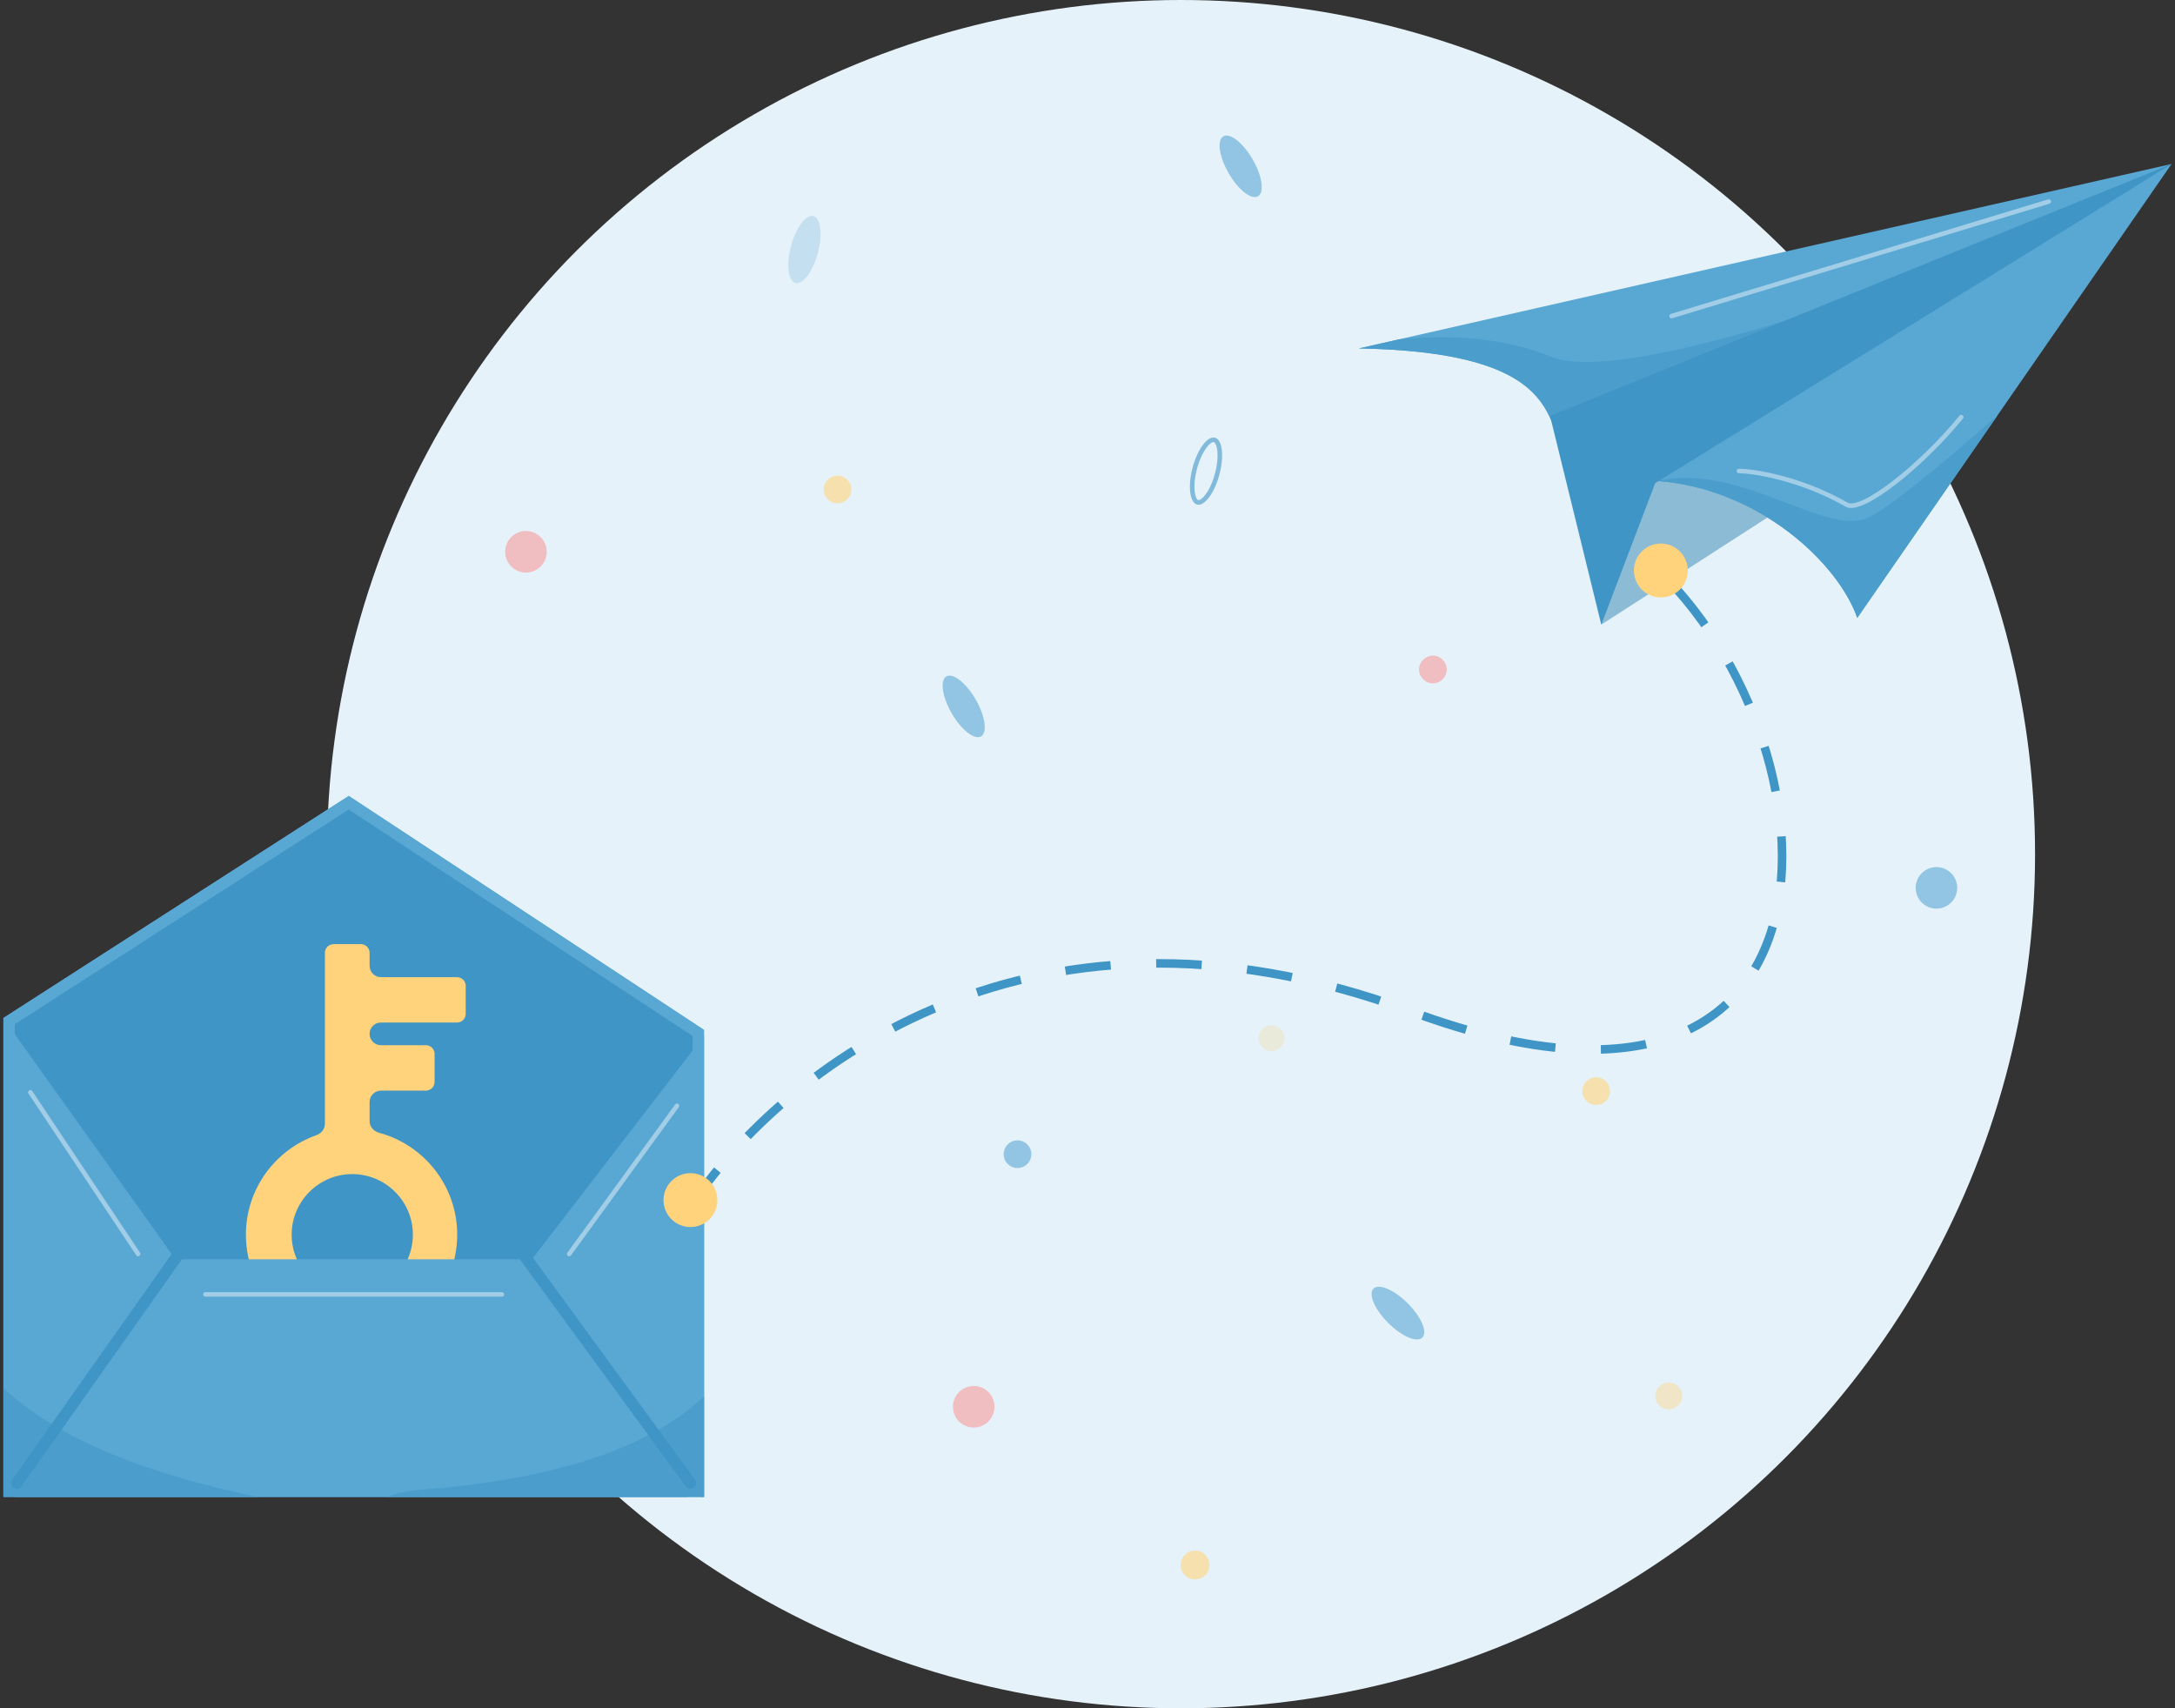 <svg width="191" height="150" viewBox="0 0 191 150" fill="none" xmlns="http://www.w3.org/2000/svg">
<rect x="0" y="0" width="191" height="150" fill="#333333" stroke="none"/>
<circle cx="103.711" cy="75" r="75" fill="#E6F2F9"/>
<circle opacity="0.4" cx="111.665" cy="91.165" r="1.136" transform="rotate(105 111.665 91.165)" fill="#F0DFB0"/>
<path d="M0.801 130.908V89.657L30.624 70.484L61.32 90.701V130.908H0.801Z" fill="#3E95C6" stroke="#59A7D3"/>
<path d="M29.216 82.905C29.216 82.907 29.215 82.909 29.213 82.909C29.027 82.927 28.854 83.014 28.728 83.152C28.602 83.291 28.532 83.473 28.533 83.661L28.533 98.672C28.533 99.127 28.224 99.52 27.795 99.671C24.188 100.943 21.594 104.376 21.594 108.412C21.594 113.529 25.755 117.69 30.872 117.69C35.989 117.69 40.15 113.529 40.15 108.412C40.15 104.128 37.23 100.522 33.277 99.46C32.807 99.334 32.455 98.924 32.455 98.437L32.455 96.764C32.455 96.212 32.903 95.764 33.455 95.764L37.458 95.764C37.459 95.764 37.461 95.763 37.461 95.761C37.461 95.76 37.462 95.759 37.463 95.759C37.653 95.744 37.83 95.659 37.96 95.52C38.091 95.38 38.163 95.196 38.163 95.005C38.163 94.995 38.161 94.986 38.161 94.977C38.161 94.976 38.162 94.975 38.163 94.975C38.164 94.975 38.165 94.974 38.165 94.972L38.165 92.536C38.165 92.536 38.165 92.535 38.164 92.535C38.164 92.535 38.164 92.535 38.164 92.535C38.164 92.344 38.091 92.16 37.961 92.02C37.831 91.881 37.654 91.796 37.464 91.781C37.462 91.781 37.461 91.78 37.461 91.778C37.461 91.776 37.459 91.775 37.458 91.775L33.451 91.775C32.901 91.775 32.456 91.329 32.456 90.779C32.456 90.23 32.901 89.784 33.451 89.784L40.191 89.784C40.193 89.784 40.194 89.782 40.194 89.781C40.194 89.779 40.196 89.778 40.197 89.778C40.387 89.763 40.564 89.678 40.694 89.538C40.825 89.399 40.898 89.215 40.898 89.023L40.897 89.015L40.897 86.571L40.898 86.562C40.898 86.371 40.825 86.187 40.694 86.047C40.564 85.908 40.387 85.823 40.197 85.808C40.196 85.808 40.194 85.807 40.194 85.805C40.194 85.803 40.193 85.802 40.191 85.802L33.455 85.802C32.903 85.802 32.455 85.354 32.455 84.802L32.455 83.66C32.455 83.459 32.374 83.266 32.231 83.124C32.089 82.981 31.896 82.901 31.694 82.901L29.22 82.901C29.218 82.901 29.216 82.903 29.216 82.905ZM36.257 108.412C36.257 111.347 33.868 113.734 30.934 113.734C28 113.734 25.612 111.347 25.612 108.412C25.612 105.479 28 103.093 30.934 103.093C33.869 103.092 36.257 105.479 36.257 108.412Z" fill="#FFD37C"/>
<path fill-rule="evenodd" clip-rule="evenodd" d="M15.978 110.574H45.633L60.337 131.445H1.274L15.978 110.574ZM15.08 110.112L0.301 89.406V131.089L15.08 110.112ZM61.56 131.445L46.786 110.476L61.82 90.944V131.445H61.56Z" fill="#59A7D3"/>
<path d="M0.801 130.908V89.657L30.624 70.484L61.32 90.701V130.908H0.801Z" fill="#3E95C6" stroke="#59A7D3"/>
<path d="M29.216 82.905C29.216 82.907 29.215 82.909 29.213 82.909C29.027 82.927 28.854 83.014 28.728 83.152C28.602 83.291 28.532 83.473 28.533 83.661L28.533 98.672C28.533 99.127 28.224 99.52 27.795 99.671C24.188 100.943 21.594 104.376 21.594 108.412C21.594 113.529 25.755 117.69 30.872 117.69C35.989 117.69 40.15 113.529 40.15 108.412C40.15 104.128 37.23 100.522 33.277 99.46C32.807 99.334 32.455 98.924 32.455 98.437L32.455 96.764C32.455 96.212 32.903 95.764 33.455 95.764L37.458 95.764C37.459 95.764 37.461 95.763 37.461 95.761C37.461 95.76 37.462 95.759 37.463 95.759C37.653 95.744 37.83 95.659 37.96 95.52C38.091 95.38 38.163 95.196 38.163 95.005C38.163 94.995 38.161 94.986 38.161 94.977C38.161 94.976 38.162 94.975 38.163 94.975C38.164 94.975 38.165 94.974 38.165 94.972L38.165 92.536C38.165 92.536 38.165 92.535 38.164 92.535C38.164 92.535 38.164 92.535 38.164 92.535C38.164 92.344 38.091 92.16 37.961 92.02C37.831 91.881 37.654 91.796 37.464 91.781C37.462 91.781 37.461 91.78 37.461 91.778C37.461 91.776 37.459 91.775 37.458 91.775L33.451 91.775C32.901 91.775 32.456 91.329 32.456 90.779C32.456 90.23 32.901 89.784 33.451 89.784L40.191 89.784C40.193 89.784 40.194 89.782 40.194 89.781C40.194 89.779 40.196 89.778 40.197 89.778C40.387 89.763 40.564 89.678 40.694 89.538C40.825 89.399 40.898 89.215 40.898 89.023L40.897 89.015L40.897 86.571L40.898 86.562C40.898 86.371 40.825 86.187 40.694 86.047C40.564 85.908 40.387 85.823 40.197 85.808C40.196 85.808 40.194 85.807 40.194 85.805C40.194 85.803 40.193 85.802 40.191 85.802L33.455 85.802C32.903 85.802 32.455 85.354 32.455 84.802L32.455 83.66C32.455 83.459 32.374 83.266 32.231 83.124C32.089 82.981 31.896 82.901 31.694 82.901L29.22 82.901C29.218 82.901 29.216 82.903 29.216 82.905ZM36.257 108.412C36.257 111.347 33.868 113.734 30.934 113.734C28 113.734 25.612 111.347 25.612 108.412C25.612 105.479 28 103.093 30.934 103.093C33.869 103.092 36.257 105.479 36.257 108.412Z" fill="#FFD37C"/>
<path d="M15.411 110.574H46.71L61.82 90.944V131.445H0.301V89.406L15.411 110.574Z" fill="#59A7D3"/>
<path d="M60.631 105.968C67.531 95.322 89.377 76.039 123.919 88.815C167.097 104.785 161.319 59.012 141.208 46.591" stroke="#3E95C6" stroke-width="0.75" stroke-dasharray="4 4"/>
<path d="M119.327 30.596C135.566 30.872 135.619 36.02 136.927 38.498L150.276 35.169L190.699 14.397L119.327 30.596Z" fill="#59A7D3"/>
<path d="M155.47 45.275L140.62 54.847L142.599 43.269L146.783 40.496L155.47 45.275Z" fill="#8CBBD5"/>
<path d="M18.047 113.657H44.072" stroke="#A1CDE6" stroke-width="0.4" stroke-linecap="round"/>
<path d="M139.7 42.681C151.266 40.06 161.062 48.412 163.096 54.256L190.699 14.397L139.7 42.681Z" fill="#59A7D3"/>
<path fill-rule="evenodd" clip-rule="evenodd" d="M175.391 36.505C170.531 40.764 165.791 44.707 163.946 45.498C162.257 46.221 159.782 45.272 156.92 44.176C153.466 42.852 149.449 41.313 145.576 42.241C154.457 42.905 161.42 49.434 163.098 54.256L175.391 36.505Z" fill="#4B9DCB"/>
<path fill-rule="evenodd" clip-rule="evenodd" d="M122.844 29.799C127.16 29.386 132.005 29.596 136.148 31.302C142.037 33.727 163.078 26.579 180.66 19.557L150.279 35.169L136.93 38.498C136.779 38.213 136.645 37.892 136.501 37.547C135.395 34.899 133.7 30.84 119.33 30.596L122.844 29.799Z" fill="#4B9DCB"/>
<path d="M140.62 54.848L145.352 42.426L190.7 14.398L136.121 36.524L140.62 54.848Z" fill="#3E95C6"/>
<path d="M12.131 110.109L2.667 95.913" stroke="#A1CDE6" stroke-width="0.4" stroke-linecap="round"/>
<path d="M49.986 110.109L59.45 97.096" stroke="#A1CDE6" stroke-width="0.4" stroke-linecap="round"/>
<circle cx="60.633" cy="105.377" r="2.366" fill="#FFD37C"/>
<circle cx="145.848" cy="50.093" r="2.366" fill="#FFD37C"/>
<path fill-rule="evenodd" clip-rule="evenodd" d="M61.82 122.628V131.444H34.057C34.655 131.135 35.588 130.917 36.972 130.81C51.047 129.728 58.076 126.149 61.82 122.628Z" fill="#4B9DCB"/>
<path fill-rule="evenodd" clip-rule="evenodd" d="M22.605 131.444H0.301V121.89C5.938 127.077 14.63 129.766 22.605 131.444Z" fill="#4B9DCB"/>
<path d="M45.415 109.4L60.631 130.219" stroke="#3E95C6" stroke-linecap="round"/>
<path d="M16.192 109.4L1.482 130.219" stroke="#3E95C6" stroke-linecap="round"/>
<path d="M146.793 27.753L179.916 17.698" stroke="#A1CDE6" stroke-width="0.4" stroke-linecap="round"/>
<path d="M172.228 36.626C168.679 40.963 163.472 45.057 162.173 44.315C158.032 41.949 153.892 41.357 152.709 41.357" stroke="#A1CDE6" stroke-width="0.4" stroke-linecap="round"/>
<circle opacity="0.4" cx="146.546" cy="122.57" r="1.183" transform="rotate(-15 146.546 122.57)" fill="#FFD37C"/>
<circle opacity="0.6" cx="46.187" cy="48.45" r="1.824" fill="#F69A9A"/>
<circle opacity="0.6" cx="85.509" cy="123.522" r="1.824" transform="rotate(-15 85.509 123.522)" fill="#F69A9A"/>
<circle opacity="0.6" cx="125.831" cy="58.786" r="1.216" fill="#F69A9A"/>
<circle opacity="0.6" cx="170.051" cy="77.96" r="1.824" fill="#59A7D3"/>
<circle opacity="0.6" cx="140.171" cy="95.807" r="1.216" transform="rotate(105 140.171 95.807)" fill="#FFD37C"/>
<circle opacity="0.6" cx="73.548" cy="42.979" r="1.216" fill="#FFD37C"/>
<circle opacity="0.6" cx="104.945" cy="137.419" r="1.266" transform="rotate(-15 104.945 137.419)" fill="#FFD37C"/>
<circle opacity="0.6" cx="89.353" cy="101.345" r="1.216" fill="#59A7D3"/>
<ellipse opacity="0.6" rx="1.216" ry="3.04" transform="matrix(0.966 0.259 0.259 -0.966 70.643 21.91)" fill="#ADD2E7"/>
<path opacity="0.6" d="M106.888 41.629C107.1 40.836 107.161 40.093 107.095 39.536C107.062 39.257 106.998 39.035 106.913 38.878C106.828 38.722 106.734 38.647 106.642 38.623C106.55 38.598 106.43 38.615 106.279 38.708C106.128 38.801 105.961 38.962 105.793 39.187C105.456 39.636 105.138 40.31 104.925 41.103C104.713 41.895 104.652 42.639 104.718 43.196C104.752 43.475 104.816 43.697 104.9 43.854C104.985 44.01 105.08 44.084 105.172 44.109C105.264 44.134 105.383 44.117 105.534 44.024C105.686 43.93 105.852 43.77 106.021 43.545C106.357 43.096 106.676 42.421 106.888 41.629Z" stroke="#3E95C6" stroke-width="0.4"/>
<ellipse opacity="0.6" rx="1.216" ry="3.04" transform="matrix(0.866 -0.5 -0.5 -0.866 84.629 62.027)" fill="#59A7D3"/>
<ellipse opacity="0.6" rx="1.216" ry="3.04" transform="matrix(0.866 -0.5 -0.5 -0.866 108.951 14.604)" fill="#59A7D3"/>
<ellipse opacity="0.6" rx="1.216" ry="3.04" transform="matrix(0.707 -0.707 -0.707 -0.707 122.761 115.298)" fill="#59A7D3"/>
</svg>
